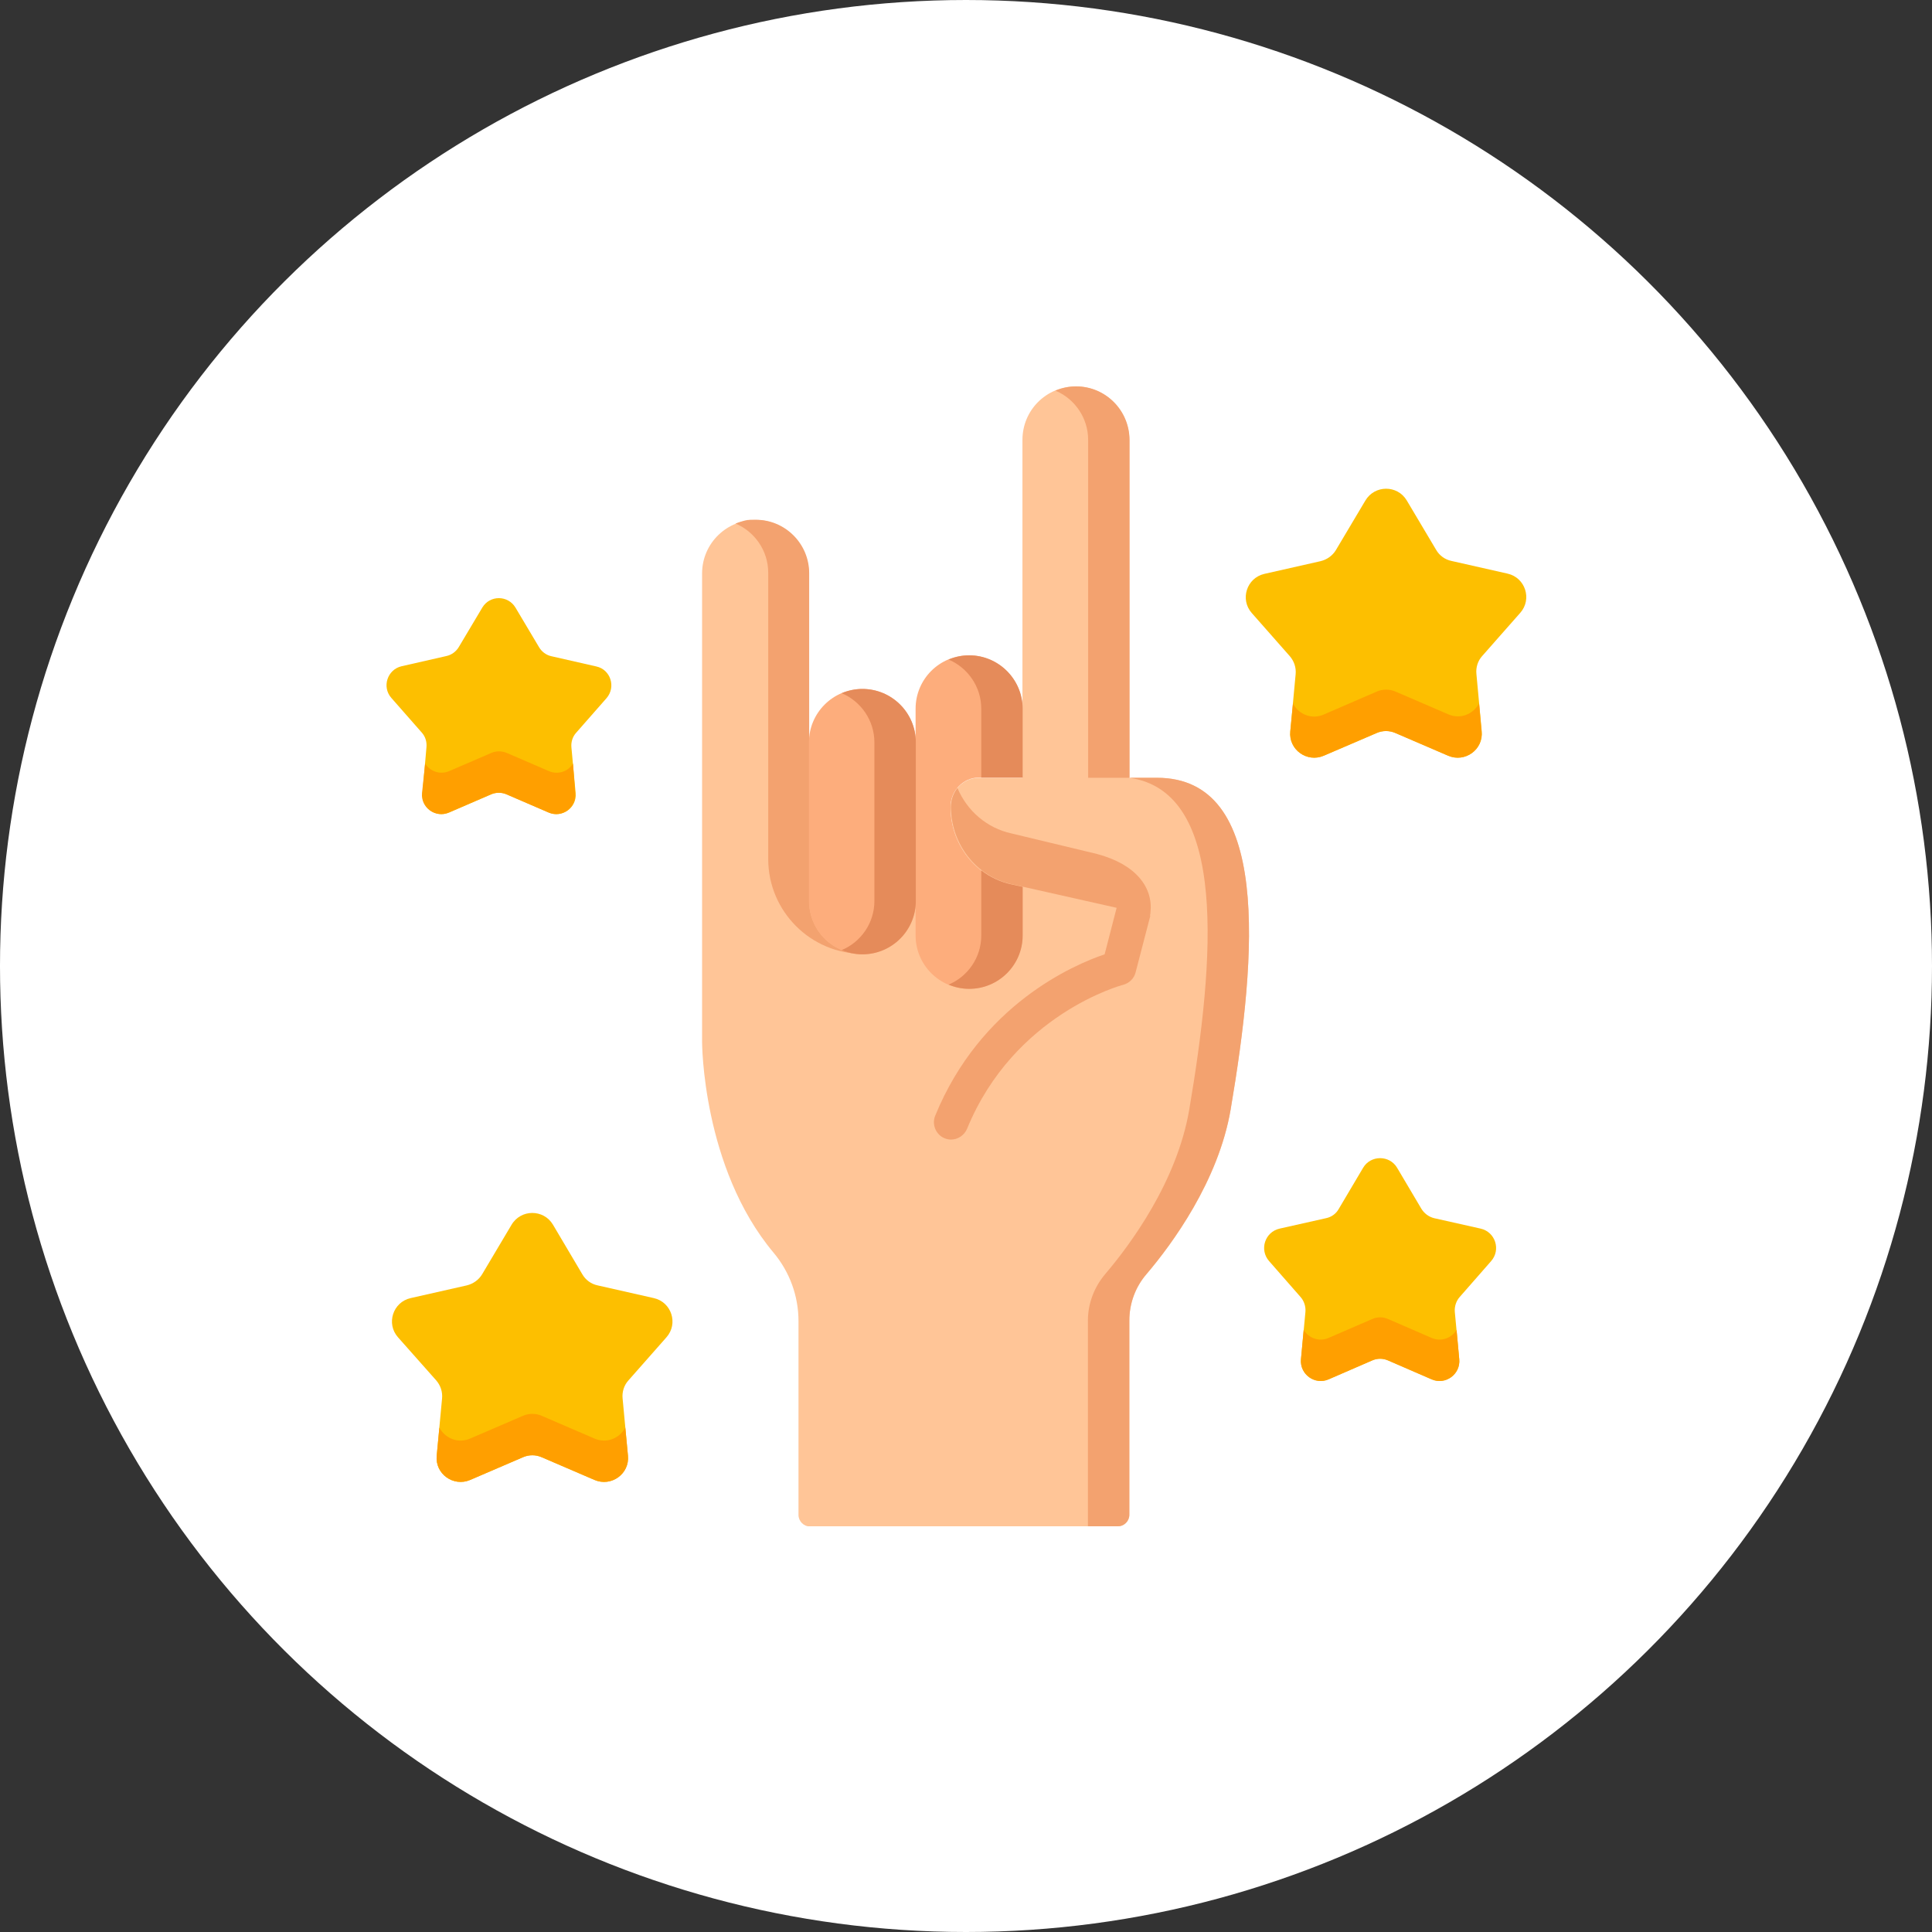 <svg width="100" height="100" viewBox="0 0 100 100" fill="none" xmlns="http://www.w3.org/2000/svg">
<rect x="0" y="0" width="100" height="100" fill="#333333" stroke="none"/>
<circle cx="50" cy="50" r="50" transform="rotate(90 50 50)" fill="white"/>
<g clip-path="url(#clip0)">
<path d="M59.883 40.258H58.454V22.766C58.454 21.244 57.221 20 55.688 20C54.155 20 52.922 21.233 52.922 22.766V40.258H50.664C49.857 40.258 49.2 40.938 49.2 41.779C49.2 43.715 50.514 45.398 52.346 45.789H41.871V29.737C41.871 28.239 40.708 26.96 39.209 26.914C37.642 26.856 36.34 28.113 36.34 29.68V53.937C36.34 53.937 36.34 60.424 40.039 64.838C40.869 65.829 41.33 67.073 41.33 68.387V78.412C41.33 78.735 41.595 79.011 41.929 79.011H57.855C58.177 79.011 58.454 78.746 58.454 78.412V68.352C58.454 67.477 58.765 66.624 59.341 65.956C60.666 64.4 63.063 61.139 63.697 57.44C65.068 49.362 65.783 40.258 59.883 40.258Z" fill="#FFC597"/>
<path d="M41.883 46.631V29.668C41.883 28.147 40.65 26.903 39.117 26.903C39.071 26.903 39.025 26.903 38.979 26.903C38.956 26.903 38.933 26.903 38.91 26.903C38.887 26.903 38.864 26.903 38.841 26.903C38.806 26.903 38.772 26.914 38.737 26.914C38.726 26.914 38.714 26.914 38.703 26.914C38.668 26.926 38.622 26.926 38.587 26.937H38.576C38.53 26.949 38.495 26.96 38.449 26.972C38.322 27.006 38.184 27.052 38.069 27.099C39.06 27.513 39.763 28.504 39.763 29.645V44.464C39.763 47.172 41.964 49.373 44.672 49.373C43.116 49.396 41.883 48.163 41.883 46.631Z" fill="#F3A26F"/>
<path d="M59.883 40.258H58.454C63.582 40.984 62.867 49.708 61.554 57.44C60.92 61.15 58.523 64.4 57.198 65.956C56.633 66.624 56.31 67.477 56.31 68.352V79H57.855C58.177 79 58.454 78.735 58.454 78.401V68.341C58.454 67.465 58.765 66.612 59.341 65.944C60.666 64.388 63.063 61.127 63.697 57.428C65.068 49.362 65.783 40.258 59.883 40.258Z" fill="#F3A26F"/>
<path d="M55.7 20C55.319 20 54.962 20.081 54.628 20.219C55.619 20.634 56.322 21.625 56.322 22.766V40.258H58.465V22.766C58.454 21.233 57.221 20 55.7 20Z" fill="#F3A26F"/>
<path d="M52.346 45.778C50.514 45.386 49.2 43.715 49.2 41.768C49.2 40.927 49.857 40.247 50.664 40.247H52.922V36.686C52.922 35.165 51.689 33.92 50.157 33.92C48.624 33.92 47.391 35.153 47.391 36.686V48.417C47.391 49.938 48.624 51.182 50.157 51.182C51.678 51.182 52.922 49.95 52.922 48.417V45.905L52.346 45.778Z" fill="#FDAD7C"/>
<path d="M50.791 45.052V48.417C50.791 49.569 50.088 50.549 49.097 50.964C49.431 51.102 49.788 51.182 50.168 51.182C51.69 51.182 52.934 49.95 52.934 48.417V45.905L52.358 45.778C51.77 45.651 51.24 45.398 50.791 45.052Z" fill="#E58B5A"/>
<path d="M50.168 33.92C49.788 33.92 49.431 34.001 49.097 34.139C50.088 34.554 50.791 35.545 50.791 36.686V40.247H52.934V36.686C52.934 35.165 51.69 33.92 50.168 33.92Z" fill="#E58B5A"/>
<path d="M28.619 63.386L30.141 65.956C30.313 66.255 30.602 66.463 30.936 66.532L33.84 67.189C34.761 67.396 35.119 68.514 34.496 69.217L32.526 71.452C32.295 71.706 32.192 72.051 32.226 72.386L32.503 75.347C32.595 76.281 31.639 76.972 30.774 76.603L28.043 75.428C27.732 75.29 27.375 75.29 27.064 75.428L24.333 76.603C23.468 76.972 22.512 76.292 22.604 75.347L22.881 72.386C22.915 72.04 22.8 71.706 22.581 71.452L20.599 69.217C19.977 68.514 20.334 67.396 21.256 67.189L24.16 66.532C24.494 66.451 24.782 66.244 24.955 65.956L26.476 63.397C26.96 62.579 28.136 62.579 28.619 63.386Z" fill="#FDBF00"/>
<path d="M32.365 73.895C32.077 74.437 31.408 74.736 30.774 74.46L28.043 73.284C27.732 73.146 27.375 73.146 27.064 73.284L24.333 74.46C23.699 74.736 23.031 74.437 22.743 73.895L22.604 75.347C22.512 76.281 23.469 76.972 24.333 76.603L27.064 75.428C27.375 75.29 27.732 75.29 28.043 75.428L30.774 76.603C31.639 76.972 32.595 76.292 32.503 75.347L32.365 73.895Z" fill="#FF9F00"/>
<path d="M26.684 31.454L27.905 33.505C28.043 33.736 28.274 33.909 28.539 33.966L30.867 34.496C31.604 34.658 31.892 35.557 31.397 36.133L29.818 37.931C29.634 38.138 29.553 38.403 29.576 38.679L29.795 41.053C29.864 41.802 29.104 42.355 28.412 42.056L26.223 41.111C25.969 41.007 25.681 41.007 25.439 41.111L23.25 42.056C22.558 42.355 21.798 41.802 21.867 41.053L22.074 38.668C22.097 38.391 22.017 38.126 21.832 37.919L20.253 36.121C19.758 35.557 20.046 34.658 20.784 34.485L23.111 33.955C23.376 33.897 23.607 33.724 23.745 33.494L24.967 31.443C25.358 30.797 26.292 30.797 26.684 31.454Z" fill="#FDBF00"/>
<path d="M29.657 39.521C29.415 39.924 28.896 40.12 28.412 39.913L26.223 38.968C25.969 38.864 25.681 38.864 25.439 38.968L23.25 39.913C22.766 40.12 22.247 39.913 22.005 39.521L21.844 41.053C21.775 41.802 22.535 42.356 23.227 42.056L25.416 41.111C25.669 41.007 25.958 41.007 26.2 41.111L28.389 42.056C29.081 42.356 29.841 41.802 29.772 41.053L29.657 39.521Z" fill="#FF9F00"/>
<path d="M72.316 60.447L73.572 62.568C73.722 62.81 73.953 62.983 74.229 63.052L76.638 63.593C77.398 63.766 77.698 64.688 77.179 65.276L75.555 67.131C75.37 67.338 75.278 67.626 75.301 67.903L75.531 70.358C75.6 71.129 74.817 71.706 74.103 71.395L71.844 70.415C71.579 70.3 71.291 70.3 71.026 70.415L68.767 71.395C68.053 71.706 67.269 71.129 67.338 70.358L67.569 67.903C67.592 67.626 67.5 67.338 67.315 67.131L65.69 65.276C65.172 64.688 65.471 63.766 66.232 63.593L68.64 63.052C68.917 62.994 69.159 62.821 69.297 62.568L70.553 60.447C70.945 59.779 71.925 59.779 72.316 60.447Z" fill="#FDBF00"/>
<path d="M75.393 68.836C75.14 69.251 74.609 69.47 74.103 69.251L71.844 68.272C71.579 68.156 71.291 68.156 71.026 68.272L68.767 69.251C68.26 69.47 67.73 69.251 67.477 68.836L67.338 70.358C67.269 71.129 68.053 71.706 68.767 71.395L71.026 70.415C71.291 70.3 71.579 70.3 71.844 70.415L74.103 71.395C74.817 71.706 75.601 71.129 75.531 70.358L75.393 68.836Z" fill="#FF9F00"/>
<path d="M72.812 25.9L74.333 28.458C74.506 28.758 74.794 28.965 75.128 29.034L78.032 29.691C78.954 29.899 79.311 31.016 78.689 31.719L76.718 33.955C76.488 34.208 76.384 34.554 76.419 34.888L76.695 37.861C76.788 38.795 75.831 39.486 74.967 39.117L72.236 37.942C71.925 37.804 71.567 37.804 71.256 37.942L68.514 39.117C67.65 39.486 66.693 38.806 66.785 37.861L67.062 34.9C67.096 34.554 66.981 34.22 66.762 33.966L64.792 31.731C64.169 31.028 64.527 29.91 65.448 29.703L68.352 29.046C68.687 28.965 68.975 28.758 69.147 28.47L70.669 25.912C71.153 25.093 72.328 25.093 72.812 25.9Z" fill="#FDBF00"/>
<path d="M76.557 36.409C76.269 36.951 75.601 37.251 74.967 36.974L72.236 35.798C71.925 35.66 71.567 35.66 71.256 35.798L68.514 36.985C67.88 37.262 67.212 36.962 66.924 36.421L66.785 37.861C66.693 38.795 67.65 39.486 68.514 39.117L71.245 37.942C71.556 37.804 71.913 37.804 72.224 37.942L74.955 39.117C75.82 39.486 76.776 38.806 76.684 37.861L76.557 36.409Z" fill="#FF9F00"/>
<path d="M44.637 49.396C43.116 49.396 41.871 48.163 41.871 46.631V38.426C41.871 36.905 43.105 35.66 44.637 35.66C46.158 35.66 47.403 36.893 47.403 38.426V46.631C47.403 48.163 46.17 49.396 44.637 49.396Z" fill="#FDAD7C"/>
<path d="M44.637 35.66C44.257 35.66 43.9 35.741 43.565 35.879C44.556 36.294 45.259 37.285 45.259 38.426V46.631C45.259 47.783 44.556 48.763 43.565 49.177C43.9 49.316 44.257 49.396 44.637 49.396C46.158 49.396 47.403 48.163 47.403 46.631V38.426C47.403 36.905 46.17 35.66 44.637 35.66Z" fill="#E58B5A"/>
<path d="M59.525 47.368C59.537 47.322 59.548 47.276 59.548 47.218C59.687 45.951 58.822 44.741 56.771 44.199L52.358 43.139C51.079 42.862 50.053 41.964 49.557 40.788C49.35 41.053 49.223 41.388 49.223 41.756C49.223 43.692 50.537 45.375 52.369 45.767L57.797 46.988L57.175 49.396C55.573 49.938 50.756 52.001 48.405 57.751C48.221 58.2 48.44 58.73 48.889 58.915C49.004 58.961 49.108 58.984 49.223 58.984C49.569 58.984 49.903 58.776 50.053 58.431C52.484 52.485 58.073 50.987 58.131 50.975C58.442 50.894 58.696 50.652 58.776 50.341L59.537 47.414C59.537 47.403 59.537 47.403 59.537 47.391C59.514 47.38 59.525 47.38 59.525 47.368Z" fill="#F3A26F"/>
</g>
<defs>
<clipPath id="clip0">
<rect x="20" y="20" width="59" height="59" fill="white"/>
</clipPath>
</defs>
</svg>
